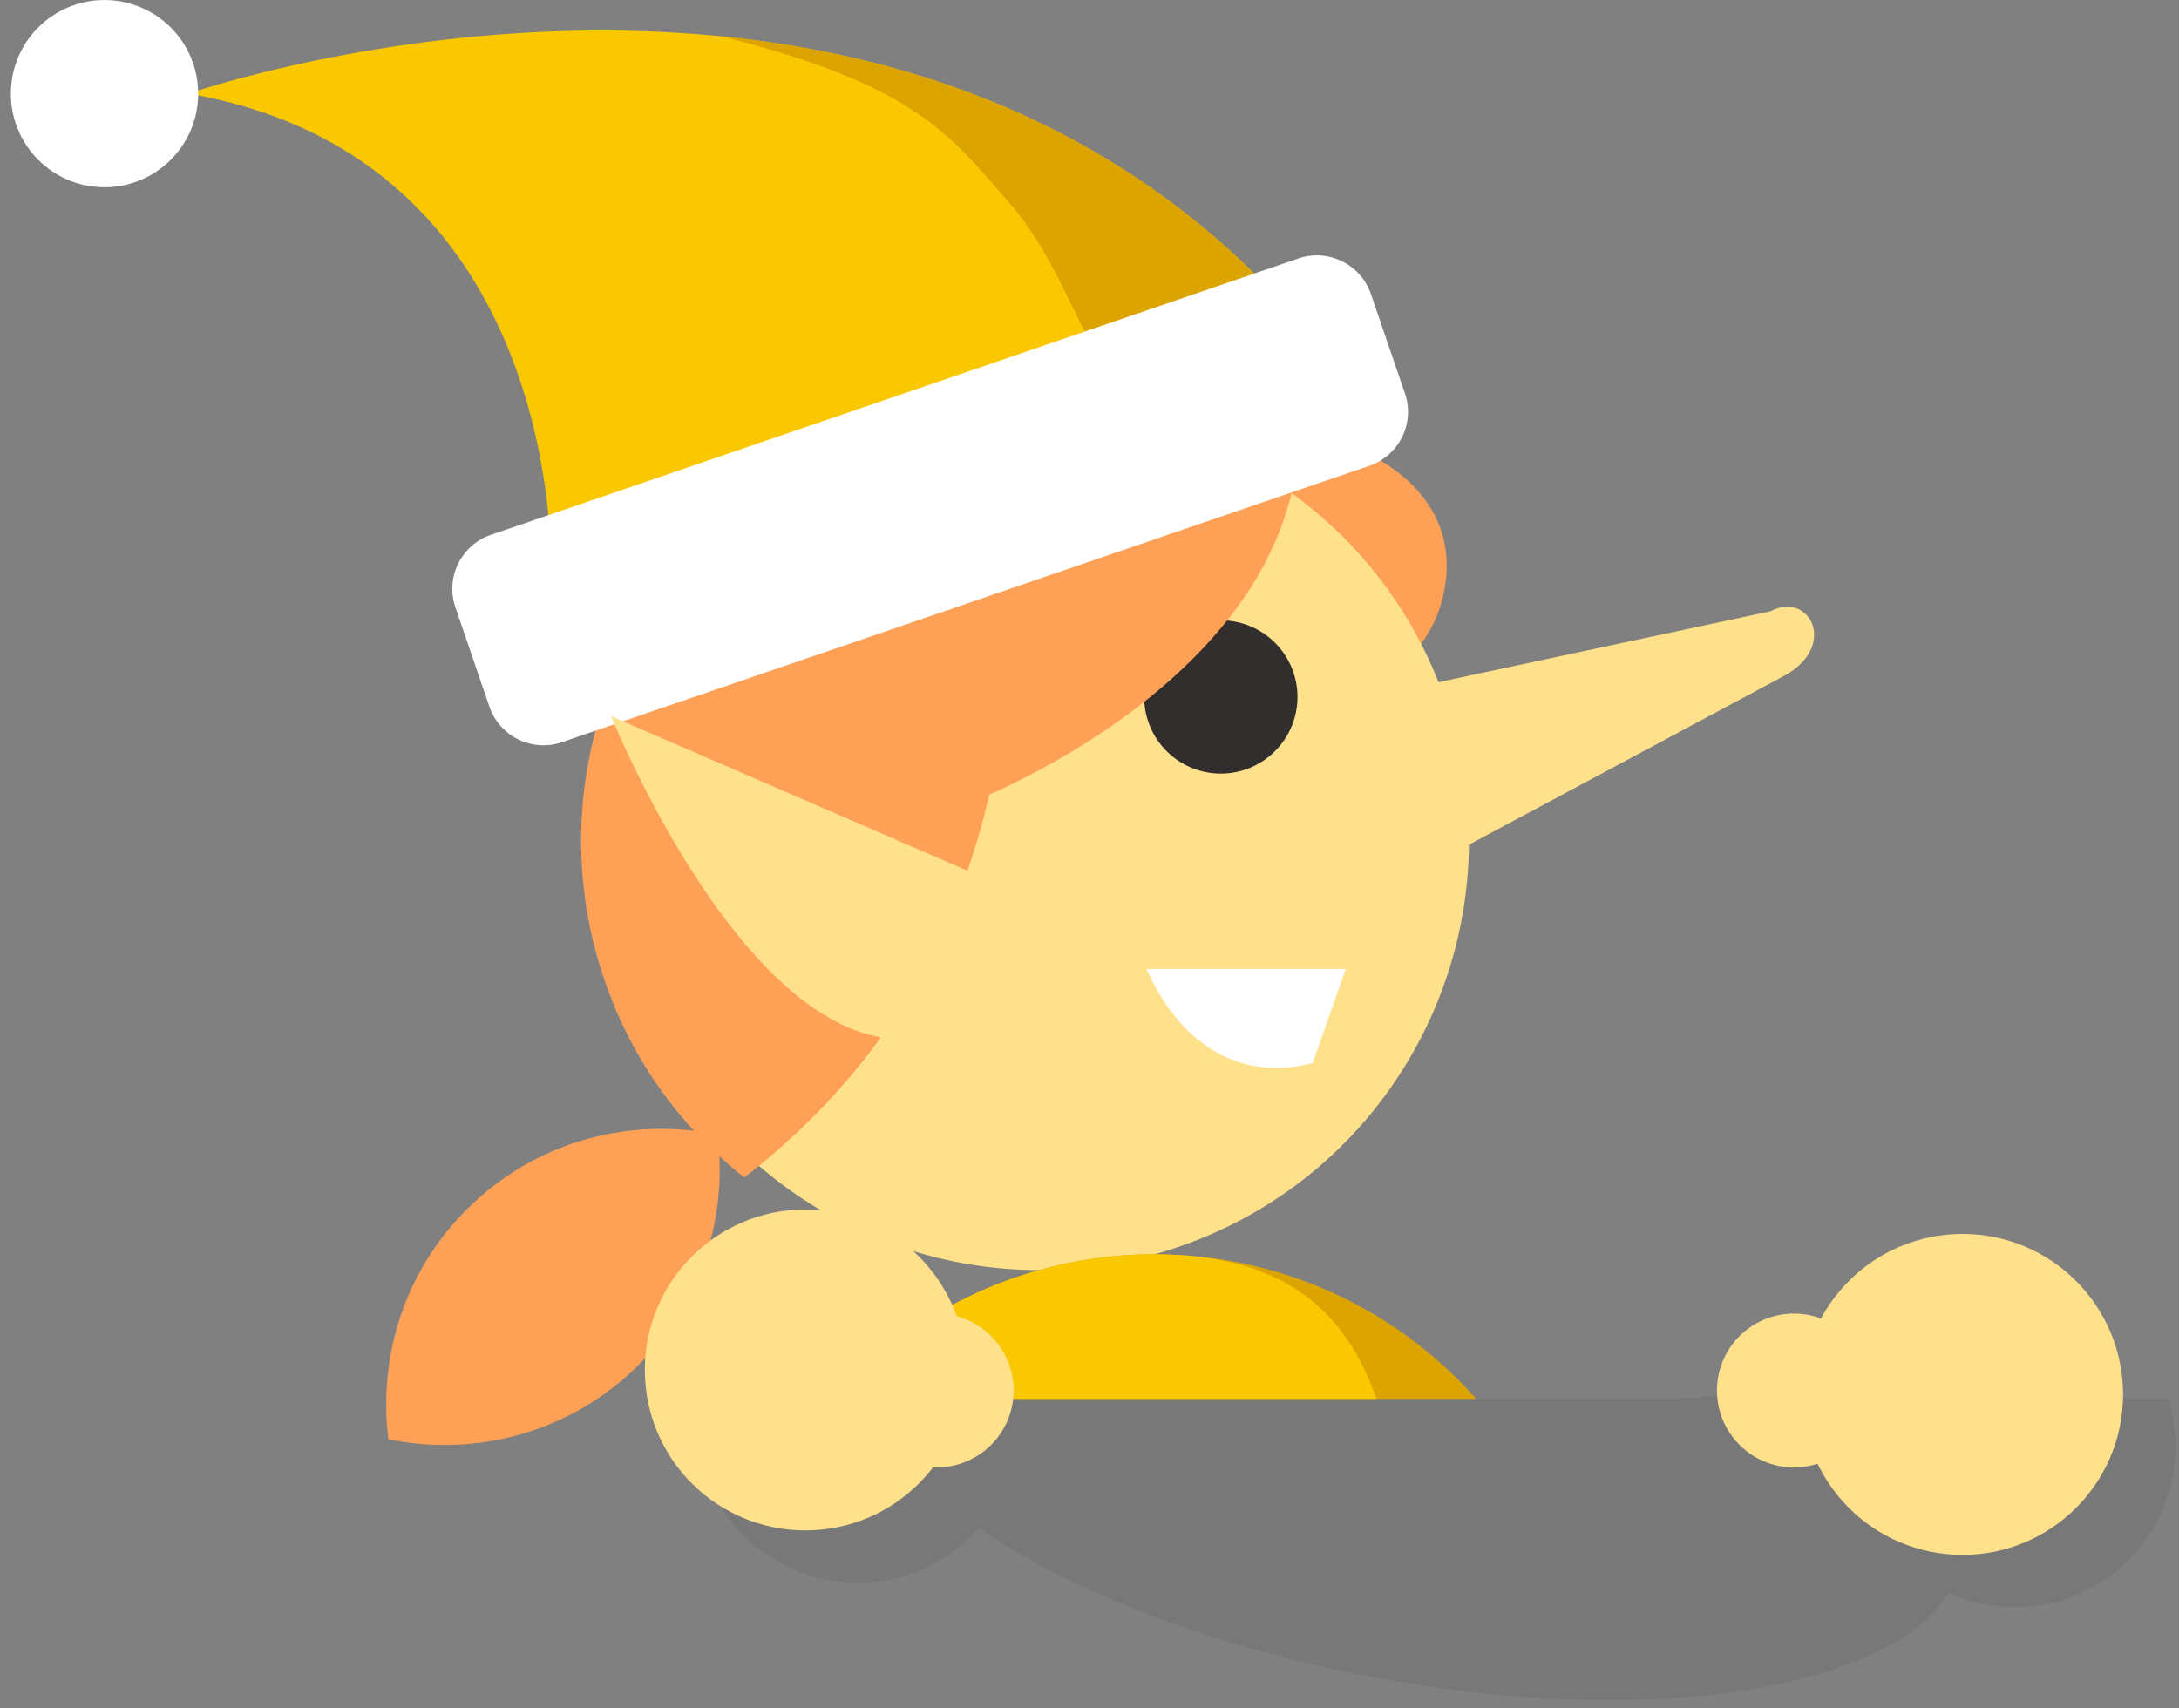 <svg width="139" height="109" viewBox="0 0 139 109" xmlns="http://www.w3.org/2000/svg"><rect x="0" y="0" width="139" height="109" fill="#808080" stroke="none"/><title>elf1</title><g fill-rule="nonzero" fill="none"><path d="M40.286 87.524c4.33-4.01 6.173-9.692 5.484-15.134-5.373-1.105-11.18.296-15.51 4.306s-6.173 9.692-5.484 15.134c5.373 1.105 11.18-.295 15.51-4.306zM73.13 30.186c-5.34 2.47-15.01 8.647-15.862 14.26l-.762 1.018c-.853 5.612 8.196 7.516 13.535 5.045 7.364-3.408 20.095-4.247 22.01-12.468 1.478-6.344-4.37-9.895-9.25-10.25-4.184-.304-5.91.654-9.67 2.393l-.001.002z" fill="#FEA056"/><g fill="#332E2E" opacity=".1"><path d="M102.603 108.47c-18.18 0-38.53-7.033-45.45-15.704-.97-1.22-1.627-2.405-1.984-3.542h52.185c-.073-.164 11.407-.164 11.442 0 0 0 3.214 2.323 4.19 3.542 6.92 8.67-2.2 15.705-20.385 15.705l.002-.001z"/><path d="M138.768 92.306c0 5.655-4.584 10.24-10.243 10.24a10.24 10.24 0 0 1-9.242-5.82 4.908 4.908 0 0 1-6.426-4.67c0-1.055.33-2.03.902-2.832h24.536c.307.972.47 2.007.47 3.082h.003zm-70.77-.25a4.906 4.906 0 0 1-4.91 4.907c-.08 0-.152-.008-.23-.012a10.222 10.222 0 0 1-8.142 4.03c-5.663 0-10.243-4.58-10.243-10.233 0-.517.037-1.026.115-1.523h22.51c.56.8.897 1.778.897 2.832l.003-.001z"/></g><path d="M135.43 88.97c0 5.656-4.58 10.237-10.243 10.237-5.656 0-10.243-4.58-10.243-10.238 0-5.65 4.586-10.24 10.243-10.24 5.662 0 10.243 4.59 10.243 10.24v.001z" fill="#FFE18C"/><path d="M119.343 88.72a4.907 4.907 0 0 1-4.91 4.907 4.908 4.908 0 1 1 4.91-4.906v-.001zM86.717 44.603L112.953 39c2.463-1.32 4.37 2.237.812 4.144L86.67 57.664l.047-13.06v-.001z" fill="#FFE18C"/><path d="M75.182 79.556a27.29 27.29 0 0 1-8.873 1.482 27.458 27.458 0 0 1-16.99-5.907 27.226 27.226 0 0 1-8.925-12.617 27.293 27.293 0 0 1-1.483-8.873c0-11.387 7.153-22.025 18.527-25.918a27.263 27.263 0 0 1 8.87-1.483c11.39 0 22.023 7.155 25.915 18.526 4.9 14.312-2.732 29.89-17.044 34.79h.003z" fill="#FFE18C"/><path d="M82.503 42.882a4.89 4.89 0 1 1-6.211-3.042 4.894 4.894 0 0 1 6.21 3.042h.001z" fill="#332E2E"/><path d="M66.63 30.186c-5.34 2.47-15.01 8.647-15.862 14.26l-.762 1.018c-.853 5.612 8.196 7.516 13.535 5.045 7.364-3.408 15.578-9.313 18.33-17.293 1.23-3.57 1.688-7.487-3.046-7.1-4.18.343-8.433 2.33-12.193 4.068l-.002.002z" fill="#FEA056"/><path d="M47.48 75.13a27.226 27.226 0 0 1-8.927-12.618 27.293 27.293 0 0 1-1.483-8.873c0-11.388 7.153-22.026 18.527-25.92a27.6 27.6 0 0 1 6.02-1.332c.493.05.987.11 1.478.187 2.19 10.76 3.876 33.472-15.616 48.554l.001.002z" fill="#FEA056"/><path d="M35.162 37.29s1.41-27.084-23.135-31.316c0 0 43.73-15.235 69.968 13.542L35.162 37.29z" fill="#FAC800"/><path d="M.693 5.974a5.97 5.97 0 0 0 5.97 5.973c3.3 0 5.976-2.673 5.978-5.973a5.977 5.977 0 0 0-10.2-4.224A5.97 5.97 0 0 0 .694 5.974H.693z" fill="#FFF"/><path d="M64.22 12.745c3.236 3.688 4.09 7.42 6.772 11.567l11.003-4.796C71.503 8.008 58.215 3.542 46.04 2.322c12.257 3.087 14.476 6.2 18.18 10.423z" fill="#DBA400"/><path d="M89.62 25.088a3.644 3.644 0 0 1-2.27 4.633l-51.5 17.63a3.644 3.644 0 0 1-4.633-2.27l-2.166-6.326a3.645 3.645 0 0 1 2.27-4.634l51.498-17.628c1.91-.654 3.98.36 4.634 2.27l2.165 6.326.002-.001z" fill="#FFF"/><path d="M53.17 89.254c3.45-3.89 7.98-6.79 13.12-8.22.01-.01.01-.01.02 0 2.33-.66 4.8-1.01 7.34-1.01h.02c.45 0 .89.01 1.33.04.31.01.61.03.91.06 7.25.58 13.7 3.99 18.26 9.13h-41z" fill="#DBA400"/><path d="M87.81 89.254H53.17c3.45-3.89 7.98-6.79 13.12-8.22.01-.01.01-.01.02 0 2.33-.66 4.8-1.01 7.34-1.01h.02c.45 0 .89.01 1.33.04.31.01.61.03.91.06 6.67.61 10.12 4.01 11.9 9.13z" fill="#FAC800"/><path d="M61.964 55.66l-22.985-9.97s12.09 30.043 25.13 17.575l-2.147-7.606.002.001z" fill="#FFE18C"/><path d="M85.85 61.82H73.13c2.033 4.586 5.753 7.26 10.61 6.006l2.107-6.007.003.001z" fill="#FFF"/><path d="M41.136 87.41c0 5.656 4.58 10.237 10.243 10.237 5.654 0 10.24-4.58 10.24-10.238 0-5.65-4.585-10.24-10.242-10.24-5.662 0-10.244 4.59-10.244 10.24l.003.001z" fill="#FFE18C"/><path d="M59.752 83.81a4.91 4.91 0 0 1 3.472 8.38 4.907 4.907 0 0 1-3.472 1.437 4.908 4.908 0 0 1-4.91-4.908" fill="#FFE18C"/></g></svg>